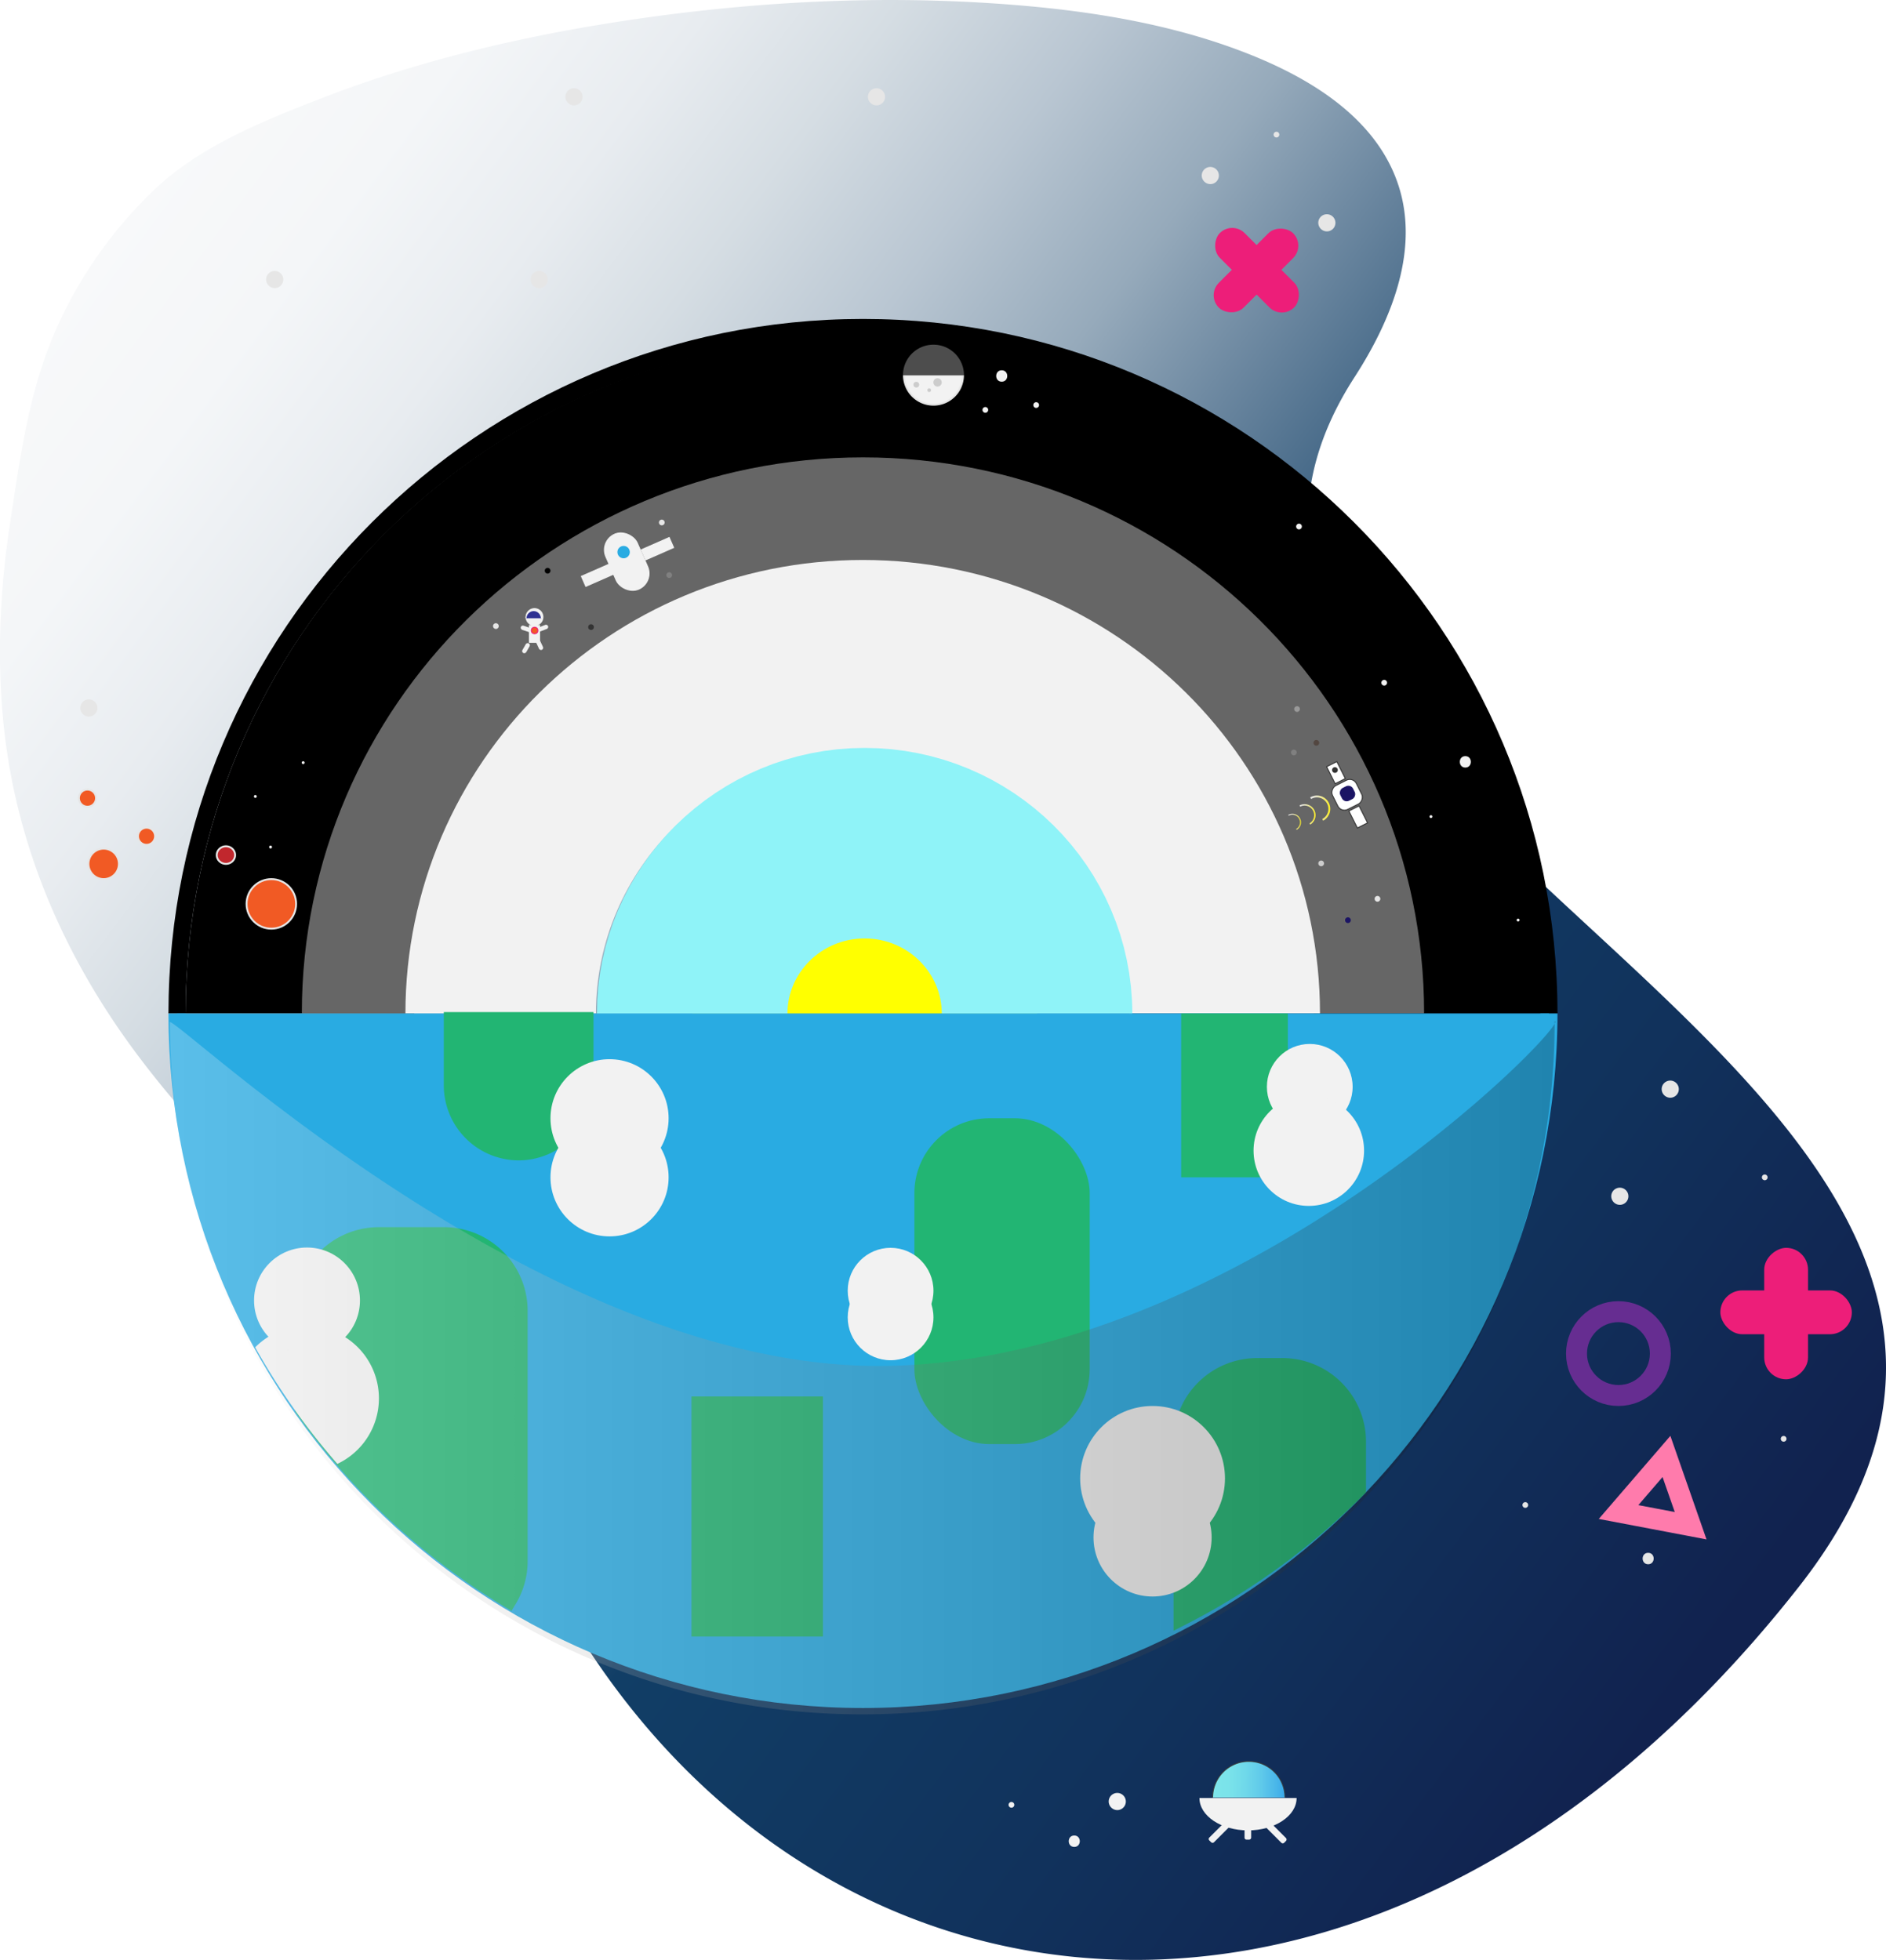 <svg id="Vrstva_1" data-name="Vrstva 1" xmlns="http://www.w3.org/2000/svg" xmlns:xlink="http://www.w3.org/1999/xlink" viewBox="0 0 989.84 1028.6"><defs><style>.cls-1{fill:url(#Nepojmenovaný_přechod_42);}.cls-2,.cls-29,.cls-3,.cls-30,.cls-31,.cls-35,.cls-36,.cls-4,.cls-5{fill:none;}.cls-2,.cls-3{stroke:#000;}.cls-11,.cls-12,.cls-13,.cls-14,.cls-15,.cls-16,.cls-2,.cls-25,.cls-26,.cls-27,.cls-28,.cls-29,.cls-3,.cls-30,.cls-31,.cls-35,.cls-36,.cls-37,.cls-4,.cls-5,.cls-6,.cls-7,.cls-9{stroke-miterlimit:10;}.cls-2,.cls-7,.cls-9{stroke-width:9px;}.cls-3{stroke-width:120px;}.cls-4{stroke:#666;stroke-width:60px;}.cls-11,.cls-13,.cls-5{stroke:#f2f2f2;}.cls-5,.cls-6{stroke-width:100px;}.cls-6{fill:#ff0;stroke:#8ff3f8;}.cls-12,.cls-7{fill:#29abe2;stroke:#29abe2;}.cls-8,.cls-9{fill:#22b573;}.cls-9{stroke:#22b573;}.cls-10,.cls-11,.cls-15{fill:#f2f2f2;}.cls-11,.cls-12,.cls-13,.cls-14,.cls-27,.cls-28,.cls-31,.cls-37{stroke-width:0.5px;}.cls-13{fill:#2e3192;}.cls-14,.cls-25{fill:#f15a24;}.cls-14{stroke:#ed1e79;}.cls-15,.cls-25,.cls-26{stroke:#e6e6e6;}.cls-16{fill:#4d4d4d;stroke:#4d4d4d;}.cls-17{fill:#ccc;}.cls-18{fill:#666;}.cls-19{fill:#999;}.cls-20{fill:gray;}.cls-21{fill:#534741;}.cls-22,.cls-28{fill:#1b1464;}.cls-23{fill:#e6e6e6;}.cls-24{fill:#333;}.cls-26{fill:#c1272d;}.cls-27{fill:#fff;}.cls-27,.cls-37{stroke:#333;}.cls-28{stroke:#1b1464;}.cls-29{stroke:url(#Nepojmenovaný_přechod_62);}.cls-30{stroke-width:0.75px;stroke:url(#Nepojmenovaný_přechod_62-2);}.cls-31{stroke:url(#Nepojmenovaný_přechod_62-3);}.cls-32{opacity:0.23;}.cls-33{fill:url(#Nepojmenovaný_přechod);}.cls-34{fill:#ed1e79;}.cls-35{stroke:#ff7bac;}.cls-35,.cls-36{stroke-width:11px;}.cls-36{stroke:#662d91;}.cls-37{opacity:0.9;fill:url(#Nepojmenovaný_přechod_55);}</style><linearGradient id="Nepojmenovaný_přechod_42" x1="222.08" y1="417.99" x2="1428.82" y2="417.99" gradientTransform="matrix(0.75, 0.56, -0.6, 0.8, 301.99, -215.16)" gradientUnits="userSpaceOnUse"><stop offset="0" stop-color="#f8f9fa"/><stop offset="0.08" stop-color="#f4f6f8"/><stop offset="0.16" stop-color="#e8ecf0"/><stop offset="0.23" stop-color="#d5dde3"/><stop offset="0.31" stop-color="#b9c6d2"/><stop offset="0.39" stop-color="#96aabb"/><stop offset="0.46" stop-color="#6a869f"/><stop offset="0.54" stop-color="#385e7f"/><stop offset="0.59" stop-color="#113e66"/><stop offset="0.8" stop-color="#11325c"/><stop offset="0.99" stop-color="#11224f"/></linearGradient><linearGradient id="Nepojmenovaný_přechod_62" x1="856.61" y1="533.53" x2="867.02" y2="533.53" gradientUnits="userSpaceOnUse"><stop offset="0" stop-color="#e6e6e6"/><stop offset="0.12" stop-color="#e7e6e1"/><stop offset="0.26" stop-color="#e8e7d2"/><stop offset="0.42" stop-color="#ebe8ba"/><stop offset="0.58" stop-color="#efe998"/><stop offset="0.76" stop-color="#f4eb6c"/><stop offset="0.93" stop-color="#faed37"/><stop offset="1" stop-color="#fcee21"/></linearGradient><linearGradient id="Nepojmenovaný_přechod_62-2" x1="851.02" y1="536.75" x2="859.59" y2="536.75" xlink:href="#Nepojmenovaný_přechod_62"/><linearGradient id="Nepojmenovaný_přechod_62-3" x1="845.11" y1="540.69" x2="851.79" y2="540.69" xlink:href="#Nepojmenovaný_přechod_62"/><linearGradient id="Nepojmenovaný_přechod" x1="258.13" y1="827.19" x2="985.31" y2="827.19" gradientUnits="userSpaceOnUse"><stop offset="0" stop-color="#fff"/><stop offset="1"/></linearGradient><linearGradient id="Nepojmenovaný_přechod_55" x1="805.41" y1="1043.27" x2="843.41" y2="1043.27" gradientUnits="userSpaceOnUse"><stop offset="0" stop-color="#89f9fa"/><stop offset="0.23" stop-color="#85f6fa"/><stop offset="0.46" stop-color="#79ebfa"/><stop offset="0.69" stop-color="#66dafa"/><stop offset="0.91" stop-color="#4bc2f9"/><stop offset="0.99" stop-color="#3eb7f9"/></linearGradient></defs><title>earth-SVG</title><path class="cls-1" d="M1113.15,942.08c-231,294.41-558.7,237.9-675-42.42-19.17-46.21-53.51-83.33-87.62-118.12-38.28-39-78.36-76.54-111.08-120.79-35.65-48.24-60.54-103.9-67.93-165.39-4.46-37.14-2.86-75.19,2.94-112.71,5.27-34.16,9.83-68.94,24.3-101.19a229.66,229.66,0,0,1,52.41-73.62c23.22-21.68,55.46-34.77,84.24-46,1.81-.71,3.63-1.41,5.44-2.1,53.55-20.4,109.59-32.92,165.46-40.86,58.61-8.33,117.87-11.53,176.3-8.19,49.73,2.84,100.59,9.87,146.18,28.84,31.79,13.23,65.12,34.63,75.09,70.23,9.32,33.28-5.34,68.72-23.94,97.5C730.14,539,1323.61,673.88,1113.15,942.08Z" transform="translate(-168.99 -109.38)"/><path class="cls-2" d="M261.91,641.27c0-198.82,161.18-360,360-360s360,161.18,360,360" transform="translate(-168.99 -109.38)"/><path class="cls-3" d="M326.41,641.27c0-163.48,132.52-296,296-296s296,132.52,296,296" transform="translate(-168.99 -109.38)"/><path class="cls-4" d="M357.41,641.12c0-144.54,118.42-261.7,264.5-261.7s264.5,117.16,264.5,261.7" transform="translate(-168.99 -109.38)"/><path class="cls-5" d="M431.77,641.26c0-103.82,85.07-188,190-188s190,84.17,190,188" transform="translate(-168.99 -109.38)"/><path class="cls-6" d="M532.27,641.44c0-49.45,40.52-89.54,90.5-89.54s90.5,40.09,90.5,89.54" transform="translate(-168.99 -109.38)"/><path class="cls-7" d="M981.91,641.27c0,198.82-161.18,360-360,360s-360-161.18-360-360" transform="translate(-168.99 -109.38)"/><rect class="cls-8" x="479.91" y="586.88" width="92" height="171" rx="39.28"/><path class="cls-8" d="M480.47,640.55v38.53a39.4,39.4,0,0,1-39.28,39.29h0a39.4,39.4,0,0,1-39.28-39.29V640.55" transform="translate(-168.99 -109.38)"/><rect class="cls-8" x="619.91" y="531.88" width="56" height="86"/><rect class="cls-8" x="362.91" y="732.88" width="69" height="126"/><path class="cls-9" d="M881.41,890.72V865.89a39.4,39.4,0,0,0-39.28-39.28H828.69a39.4,39.4,0,0,0-39.28,39.28v92A361,361,0,0,0,881.41,890.72Z" transform="translate(-168.99 -109.38)"/><path class="cls-9" d="M402.13,757.92H367.69a39.4,39.4,0,0,0-39.28,39.28v51.63a361.59,361.59,0,0,0,107.51,99.78,38.89,38.89,0,0,0,5.49-19.94V797.2A39.4,39.4,0,0,0,402.13,757.92Z" transform="translate(-168.99 -109.38)"/><circle class="cls-10" cx="319.91" cy="586.88" r="31"/><circle class="cls-10" cx="467.41" cy="691.38" r="22.5"/><circle class="cls-10" cx="319.91" cy="617.88" r="31"/><circle class="cls-10" cx="467.41" cy="677.38" r="22.5"/><circle class="cls-10" cx="687.41" cy="570.38" r="22.5"/><circle class="cls-10" cx="686.91" cy="603.88" r="29"/><circle class="cls-10" cx="604.91" cy="806.88" r="31"/><circle class="cls-10" cx="604.91" cy="775.88" r="38"/><path class="cls-10" d="M329.91,805.27a37.88,37.88,0,0,0-27,11.21,360.05,360.05,0,0,0,43.14,61.17,38,38,0,0,0-16.19-72.38Z" transform="translate(-168.99 -109.38)"/><circle class="cls-10" cx="161.13" cy="682.51" r="27.79"/><path class="cls-10" d="M712.82,323.46a1.5,1.5,0,0,0,0-3,1.5,1.5,0,0,0,0,3Z" transform="translate(-168.99 -109.38)"/><path class="cls-10" d="M850.75,387.21a1.5,1.5,0,0,0,0-3,1.5,1.5,0,0,0,0,3Z" transform="translate(-168.99 -109.38)"/><path class="cls-10" d="M686.13,326a1.5,1.5,0,0,0,0-3,1.5,1.5,0,0,0,0,3Z" transform="translate(-168.99 -109.38)"/><path class="cls-10" d="M895.47,469.18a1.5,1.5,0,0,0,0-3,1.5,1.5,0,0,0,0,3Z" transform="translate(-168.99 -109.38)"/><path class="cls-10" d="M965.74,593a.75.75,0,0,0,0-1.5.75.75,0,0,0,0,1.5Z" transform="translate(-168.99 -109.38)"/><path class="cls-10" d="M920,538.7a.75.75,0,0,0,0-1.5.75.75,0,0,0,0,1.5Z" transform="translate(-168.99 -109.38)"/><path class="cls-10" d="M303,528.13a.75.75,0,0,0,0-1.5.75.75,0,0,0,0,1.5Z" transform="translate(-168.99 -109.38)"/><path class="cls-10" d="M328.1,510.38a.75.75,0,0,0,0-1.5.75.75,0,0,0,0,1.5Z" transform="translate(-168.99 -109.38)"/><path class="cls-10" d="M311,554.67a.75.75,0,0,0,0-1.5.75.75,0,0,0,0,1.5Z" transform="translate(-168.99 -109.38)"/><path class="cls-10" d="M694.73,309.7c3.86,0,3.87-6,0-6s-3.86,6,0,6Z" transform="translate(-168.99 -109.38)"/><path class="cls-10" d="M938.05,512.21c3.87,0,3.87-6,0-6s-3.86,6,0,6Z" transform="translate(-168.99 -109.38)"/><rect class="cls-11" x="488.93" y="388.39" width="18" height="31.5" rx="9" transform="translate(-289.47 124.96) rotate(-23.71)"/><rect class="cls-11" x="506.06" y="394.45" width="16" height="5.76" transform="translate(-285.38 130.87) rotate(-23.71)"/><circle class="cls-12" cx="327.29" cy="289.75" r="3"/><rect class="cls-11" x="474.62" y="408.38" width="16" height="5.76" transform="translate(-293.63 119.4) rotate(-23.71)"/><circle class="cls-11" cx="280.52" cy="323.82" r="4.43"/><path class="cls-13" d="M445.08,433.87a4,4,0,0,1,8,0" transform="translate(-168.99 -109.38)"/><rect class="cls-11" x="277.86" y="328.25" width="5.32" height="8.87"/><rect class="cls-11" x="442.42" y="438.52" width="5.32" height="1.77" rx="0.89" transform="translate(-3.35 -229.52) rotate(18.83)"/><rect class="cls-11" x="451.28" y="438.11" width="5.32" height="1.77" rx="0.89" transform="translate(867.25 573.97) rotate(158.72)"/><rect class="cls-11" x="444.19" y="446.89" width="5.32" height="1.77" rx="0.89" transform="matrix(-0.5, 0.87, -0.87, -0.5, 889.06, 175.29)"/><rect class="cls-11" x="449.51" y="446.89" width="5.32" height="1.77" rx="0.89" transform="translate(497.91 -260.65) rotate(65)"/><circle class="cls-14" cx="280.58" cy="330.9" r="1.72"/><path class="cls-15" d="M674.41,306.27a15.5,15.5,0,0,1-31,0" transform="translate(-168.99 -109.38)"/><path class="cls-16" d="M643.41,306.27a15.5,15.5,0,0,1,31,0" transform="translate(-168.99 -109.38)"/><circle class="cls-17" cx="480.91" cy="201.88" r="1.5"/><circle class="cls-17" cx="492.05" cy="200.69" r="2.2"/><circle class="cls-17" cx="487.67" cy="204.76" r="0.97"/><path class="cls-18" d="M849.73,481.5" transform="translate(-168.99 -109.38)"/><path class="cls-19" d="M849.73,483a1.5,1.5,0,0,0,0-3,1.5,1.5,0,0,0,0,3Z" transform="translate(-168.99 -109.38)"/><path class="cls-20" d="M848.05,505.79a1.5,1.5,0,0,0,0-3,1.5,1.5,0,0,0,0,3Z" transform="translate(-168.99 -109.38)"/><path class="cls-21" d="M859.86,500.73a1.5,1.5,0,0,0,0-3,1.5,1.5,0,0,0,0,3Z" transform="translate(-168.99 -109.38)"/><path class="cls-22" d="M876.43,593.81a1.5,1.5,0,0,0,0-3,1.5,1.5,0,0,0,0,3Z" transform="translate(-168.99 -109.38)"/><path class="cls-23" d="M891.94,582.6a1.5,1.5,0,0,0,0-3,1.5,1.5,0,0,0,0,3Z" transform="translate(-168.99 -109.38)"/><path class="cls-17" d="M862.39,564a1.5,1.5,0,0,0,0-3,1.5,1.5,0,0,0,0,3Z" transform="translate(-168.99 -109.38)"/><path class="cls-23" d="M429.25,439.46a1.5,1.5,0,0,0,0-3,1.5,1.5,0,0,0,0,3Z" transform="translate(-168.99 -109.38)"/><path class="cls-20" d="M520.22,412.71a1.5,1.5,0,0,0,0-3,1.5,1.5,0,0,0,0,3Z" transform="translate(-168.99 -109.38)"/><path d="M456.4,410.41a1.5,1.5,0,0,0,0-3,1.5,1.5,0,0,0,0,3Z" transform="translate(-168.99 -109.38)"/><path class="cls-23" d="M516.33,385.09a1.5,1.5,0,0,0,0-3,1.5,1.5,0,0,0,0,3Z" transform="translate(-168.99 -109.38)"/><path class="cls-24" d="M479.19,440a1.5,1.5,0,0,0,0-3,1.5,1.5,0,0,0,0,3Z" transform="translate(-168.99 -109.38)"/><circle class="cls-25" cx="142.41" cy="474.38" r="13"/><ellipse class="cls-26" cx="118.58" cy="448.76" rx="4.83" ry="4.63"/><circle class="cls-25" cx="54.41" cy="453.38" r="8"/><circle class="cls-25" cx="45.91" cy="418.88" r="4.5"/><circle class="cls-25" cx="76.91" cy="438.88" r="4.5"/><rect class="cls-27" x="869.01" y="519.5" width="14" height="14" rx="3.85" transform="translate(784.47 -601.99) rotate(63.34)"/><rect class="cls-27" x="876.84" y="535.12" width="10" height="6" transform="translate(798.07 -600.8) rotate(63.34)"/><rect class="cls-28" x="872.73" y="522.33" width="7" height="7" rx="2.53" transform="translate(783.99 -602.56) rotate(63.34)"/><rect class="cls-27" x="865.17" y="511.89" width="10" height="6" transform="translate(770.87 -603.19) rotate(63.34)"/><path class="cls-24" d="M869.61,515a1.5,1.5,0,0,0,0-3,1.5,1.5,0,0,0,0,3Z" transform="translate(-168.99 -109.38)"/><path class="cls-29" d="M863.19,539.65a6.5,6.5,0,1,0-6.33-11.35" transform="translate(-168.99 -109.38)"/><path class="cls-30" d="M856.45,541.82a5.39,5.39,0,0,0-5.25-9.41" transform="translate(-168.99 -109.38)"/><path class="cls-31" d="M849.37,544.68a4.24,4.24,0,0,0-4.14-7.41" transform="translate(-168.99 -109.38)"/><g class="cls-32"><path class="cls-33" d="M315.66,842a361.67,361.67,0,0,1-57.53-196.24c6.31,0,195.32,180.62,371.78,180.5,188.32-.13,364.36-181,355-181,.24,200.91-162.56,363.85-363.41,363.85C493.15,1009.12,380.3,942.53,315.66,842Z" transform="translate(-168.99 -109.38)"/></g><rect class="cls-34" x="902.91" y="677.23" width="69" height="23" rx="11.5"/><rect class="cls-34" x="1071.91" y="787.27" width="69" height="23" rx="11.5" transform="translate(138.65 1795.79) rotate(-90)"/><rect class="cls-34" x="801.13" y="242.01" width="55.18" height="18.39" rx="9.2" transform="translate(251.36 -621.8) rotate(45)"/><rect class="cls-34" x="800.59" y="242.12" width="55.18" height="18.39" rx="9.2" transform="translate(-104.13 549.84) rotate(-45)"/><polygon class="cls-35" points="868.39 797.13 849.48 793.54 862.05 778.96 874.62 764.37 880.97 782.55 887.31 800.73 868.39 797.13"/><circle class="cls-36" cx="849.41" cy="710.38" r="22"/><path class="cls-37" d="M843.41,1052.77a19,19,0,0,0-38,0" transform="translate(-168.99 -109.38)"/><path class="cls-23" d="M811.41,1045.77" transform="translate(-168.99 -109.38)"/><path class="cls-23" d="M807,1033.62" transform="translate(-168.99 -109.38)"/><path class="cls-23" d="M838.92,181.53a1.5,1.5,0,0,0,0-3,1.5,1.5,0,0,0,0,3Z" transform="translate(-168.99 -109.38)"/><path class="cls-23" d="M865.37,230.82a4.5,4.5,0,1,0-4.5-4.5,4.55,4.55,0,0,0,4.5,4.5Z" transform="translate(-168.99 -109.38)"/><path class="cls-23" d="M804.2,206a4.5,4.5,0,1,0-4.5-4.5,4.55,4.55,0,0,0,4.5,4.5Z" transform="translate(-168.99 -109.38)"/><path class="cls-23" d="M215.62,485.44a4.5,4.5,0,1,0-4.5-4.5,4.56,4.56,0,0,0,4.5,4.5Z" transform="translate(-168.99 -109.38)"/><path class="cls-23" d="M313.16,260.58a4.5,4.5,0,1,0-4.5-4.5,4.55,4.55,0,0,0,4.5,4.5Z" transform="translate(-168.99 -109.38)"/><path class="cls-23" d="M629,164.69a4.5,4.5,0,1,0-4.5-4.5,4.55,4.55,0,0,0,4.5,4.5Z" transform="translate(-168.99 -109.38)"/><path class="cls-23" d="M470.23,164.69a4.5,4.5,0,1,0-4.5-4.5,4.55,4.55,0,0,0,4.5,4.5Z" transform="translate(-168.99 -109.38)"/><path class="cls-23" d="M452,260.58a4.5,4.5,0,1,0-4.5-4.5,4.55,4.55,0,0,0,4.5,4.5Z" transform="translate(-168.99 -109.38)"/><path class="cls-23" d="M1045.59,685.49a4.5,4.5,0,1,0-4.5-4.5,4.55,4.55,0,0,0,4.5,4.5Z" transform="translate(-168.99 -109.38)"/><path class="cls-23" d="M1019.13,741.7a4.5,4.5,0,1,0-4.5-4.5,4.55,4.55,0,0,0,4.5,4.5Z" transform="translate(-168.99 -109.38)"/><path class="cls-23" d="M1105.11,866a1.5,1.5,0,0,0,0-3,1.5,1.5,0,0,0,0,3Z" transform="translate(-168.99 -109.38)"/><path class="cls-23" d="M1095.19,728.78a1.5,1.5,0,0,0,0-3,1.5,1.5,0,0,0,0,3Z" transform="translate(-168.99 -109.38)"/><path class="cls-23" d="M969.53,900.73a1.5,1.5,0,0,0,0-3,1.5,1.5,0,0,0,0,3Z" transform="translate(-168.99 -109.38)"/><path class="cls-23" d="M1034,930.33c3.86,0,3.87-6,0-6s-3.86,6,0,6Z" transform="translate(-168.99 -109.38)"/><path class="cls-23" d="M774,1084.67" transform="translate(-168.99 -109.38)"/><path class="cls-10" d="M849.5,1053c0,9.39-11.42,17-25.5,17s-25.5-7.61-25.5-17" transform="translate(-168.99 -109.38)"/><rect class="cls-10" x="801.37" y="1067.26" width="19.11" height="3.47" rx="1" transform="translate(-687.38 777.13) rotate(-45)"/><rect class="cls-10" x="827.14" y="1067.52" width="19.11" height="3.47" rx="1" transform="translate(503.26 2307.58) rotate(-135)"/><rect class="cls-10" x="814.36" y="1063.56" width="19.11" height="3.47" rx="1" transform="translate(-410.38 1779.83) rotate(-90)"/><path class="cls-10" d="M699.83,1058.09a1.5,1.5,0,0,0,0-3,1.5,1.5,0,0,0,0,3Z" transform="translate(-168.99 -109.38)"/><path class="cls-10" d="M755.37,1059.35a4.5,4.5,0,1,0-4.5-4.5,4.56,4.56,0,0,0,4.5,4.5Z" transform="translate(-168.99 -109.38)"/><path class="cls-10" d="M732.8,1078.68c3.86,0,3.87-6,0-6s-3.86,6,0,6Z" transform="translate(-168.99 -109.38)"/></svg>